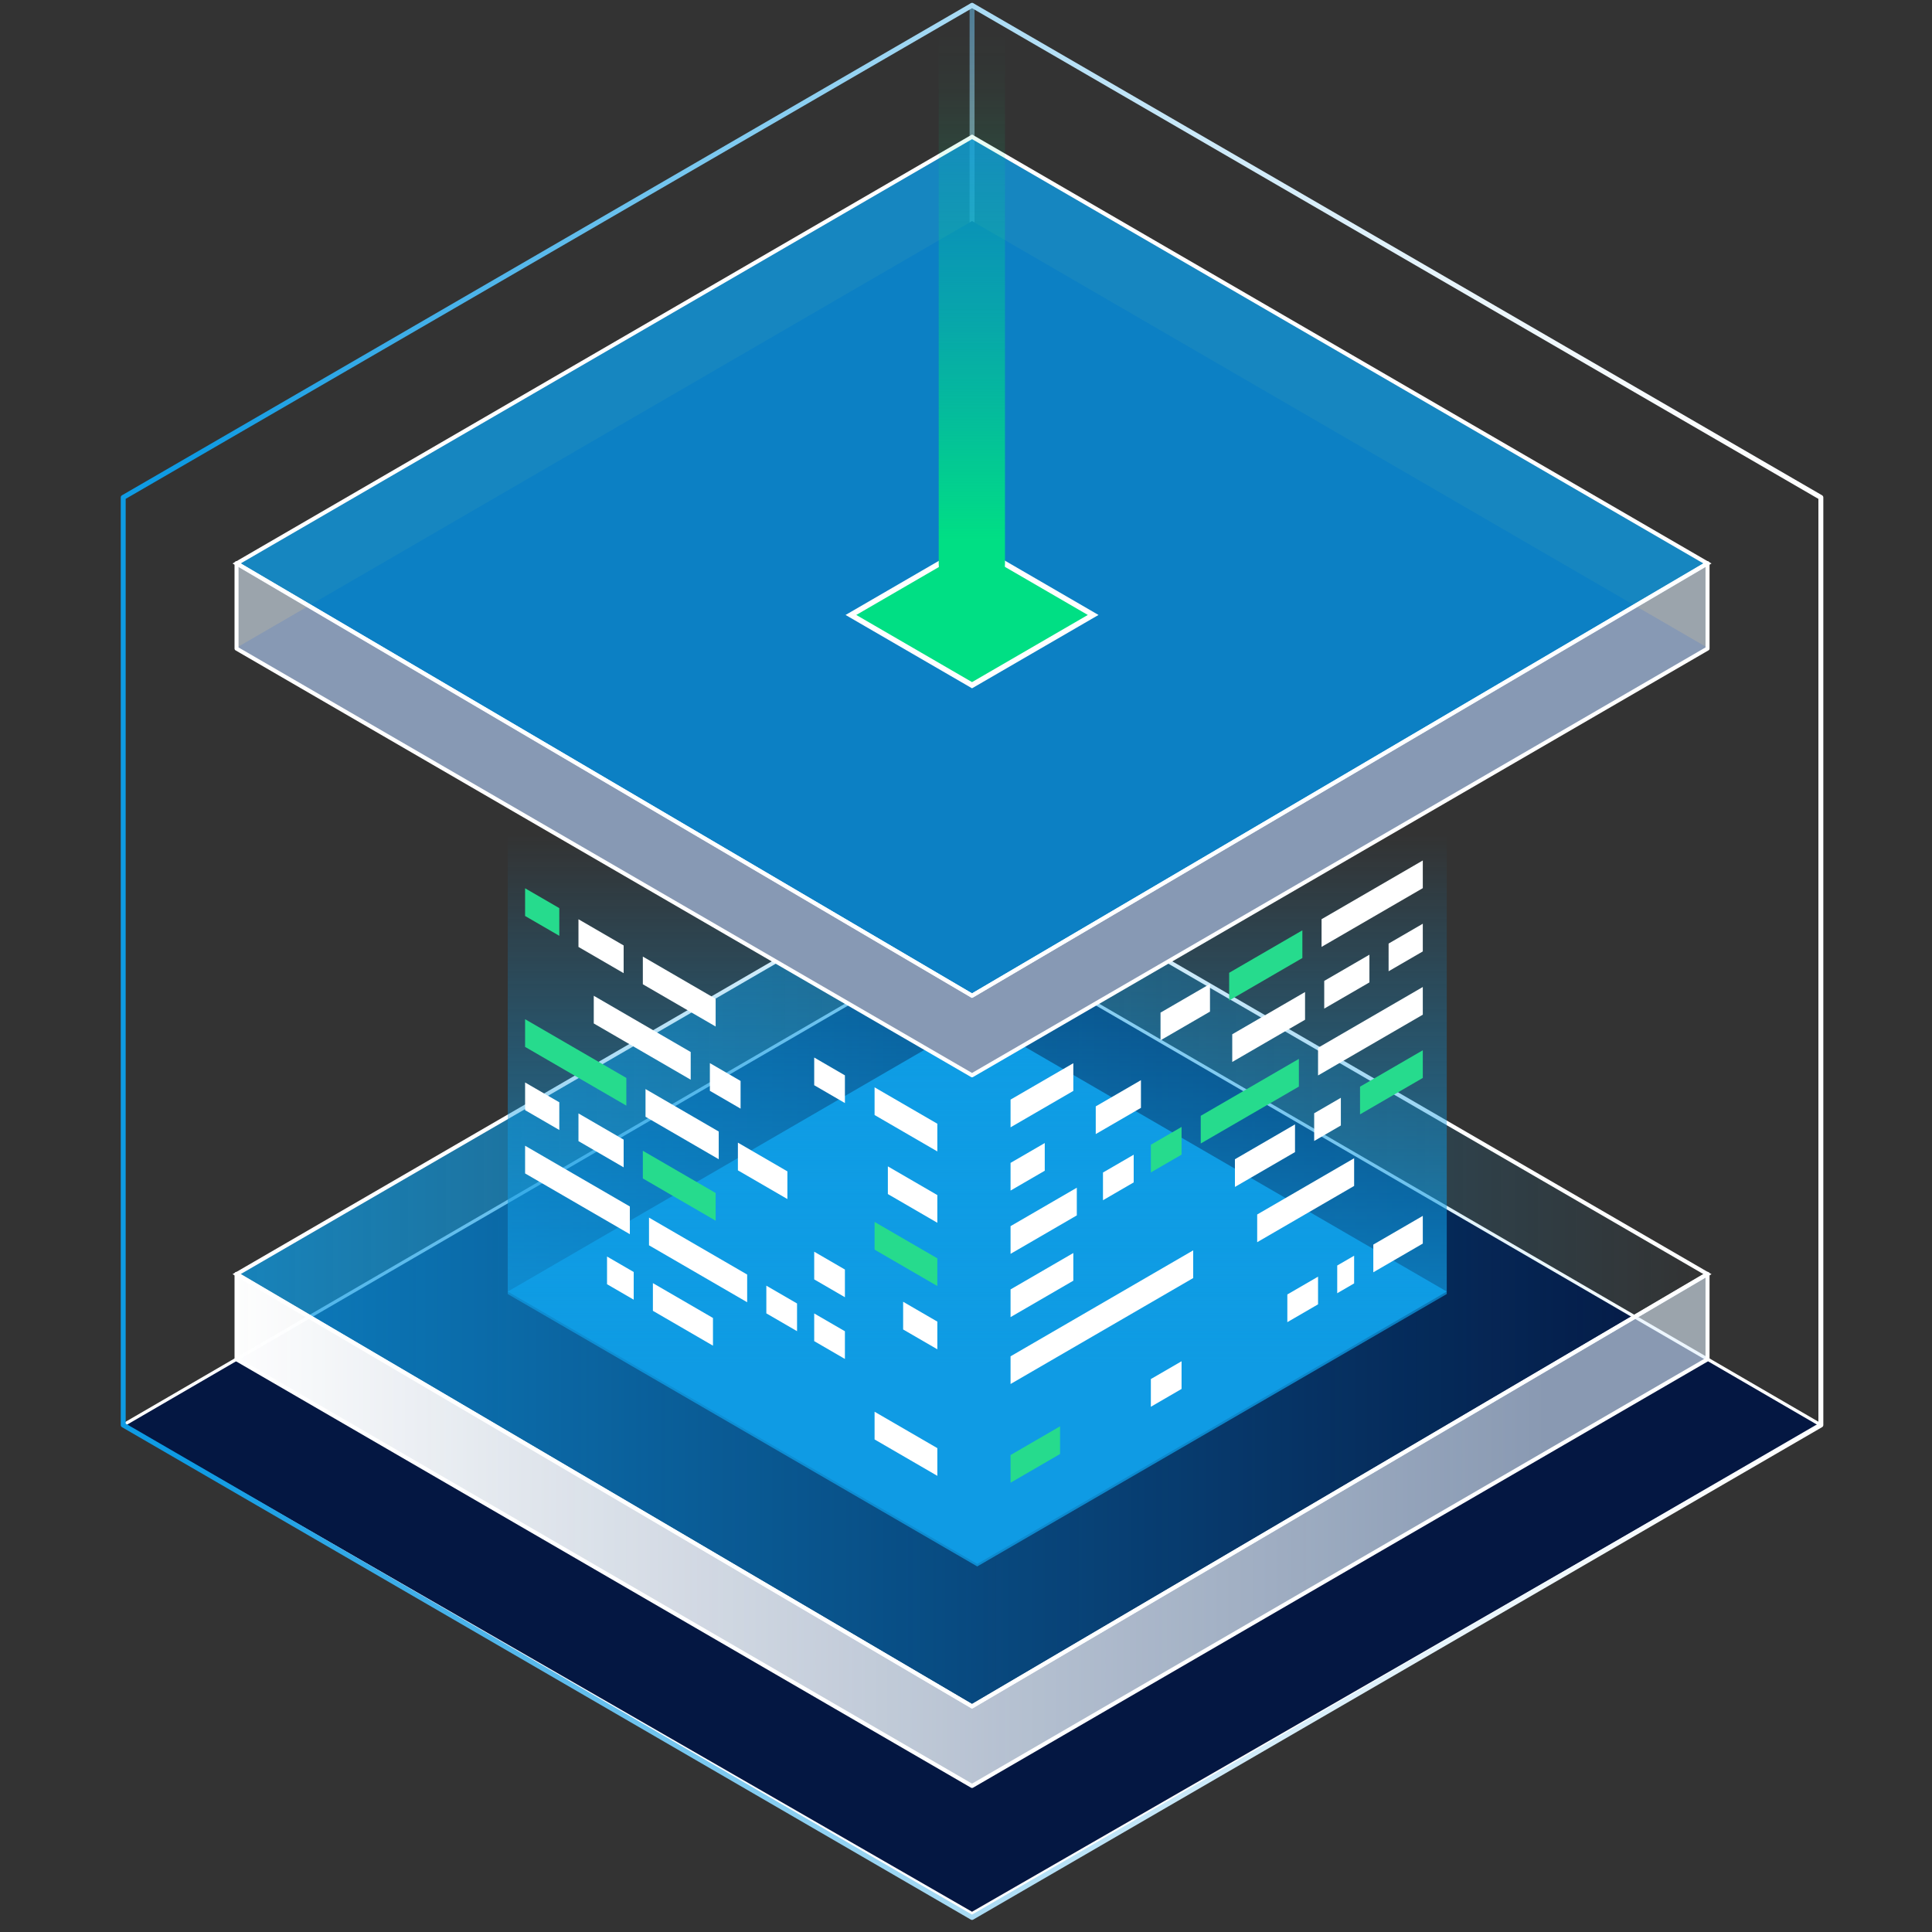 <svg width="160" height="160" viewBox="0 0 160 160" fill="none" xmlns="http://www.w3.org/2000/svg">
<rect x="0" y="0" width="160" height="160" fill="#333333" stroke="none"/>
<path d="M10.204 118.015L80.502 77.159L150.796 118.014L80.499 158.477L10.204 118.015Z" fill="#041742"/>
<path d="M80.499 158.61C80.476 158.61 80.454 158.604 80.433 158.593L10.138 118.131C10.097 118.107 10.071 118.062 10.071 118.015C10.071 117.968 10.096 117.923 10.137 117.899L80.436 77.043C80.477 77.019 80.527 77.019 80.568 77.043L150.863 117.898C150.903 117.922 150.929 117.966 150.929 118.014C150.929 118.061 150.903 118.106 150.862 118.13L80.565 158.593C80.545 158.604 80.522 158.61 80.499 158.61L80.499 158.61ZM10.47 118.014L80.499 158.323L150.53 118.013L80.502 77.312L10.47 118.014Z" fill="white"/>
<g opacity="0.53">
<path d="M80.502 34.509C80.39 34.509 80.298 34.417 80.298 34.304V0.443C80.298 0.33 80.39 0.238 80.502 0.238C80.615 0.238 80.706 0.33 80.706 0.443V34.304C80.706 34.417 80.615 34.509 80.502 34.509V34.509Z" fill="url(#paint0_linear_527_717)"/>
</g>
<path d="M19.589 105.521L80.502 70.186L141.41 105.521L80.499 141.314L19.589 105.521Z" fill="url(#paint1_linear_527_717)"/>
<path d="M80.499 141.507L80.416 141.458L19.258 105.52L19.506 105.377L80.502 69.993L80.585 70.042L141.741 105.52L141.494 105.665L80.499 141.507L80.499 141.507ZM19.92 105.522L80.499 141.12L141.08 105.522L80.502 70.379L19.92 105.522Z" fill="white"/>
<path d="M19.59 105.497V112.57L80.499 147.905L141.41 112.569V105.497L80.499 141.314L19.59 105.497Z" fill="url(#paint2_linear_527_717)"/>
<path d="M80.499 148.072C80.471 148.072 80.442 148.065 80.416 148.05L19.506 112.715C19.455 112.685 19.423 112.63 19.423 112.57V105.497C19.423 105.437 19.455 105.382 19.507 105.352C19.559 105.323 19.622 105.324 19.673 105.353L80.499 141.12L141.326 105.353C141.377 105.323 141.44 105.322 141.493 105.352C141.545 105.382 141.577 105.437 141.577 105.497V112.569C141.577 112.628 141.545 112.684 141.493 112.713L80.583 148.05C80.557 148.065 80.528 148.072 80.499 148.072V148.072ZM19.756 112.474L80.499 147.712L141.244 112.473V105.789L80.583 141.458C80.532 141.488 80.467 141.488 80.416 141.458L19.756 105.789V112.474V112.474Z" fill="white"/>
<path d="M80.931 129.518L119.814 106.961L80.932 84.406L42.05 106.962L80.931 129.518Z" fill="#0E9DE5"/>
<path d="M119.814 107.167V66.076H42.05V107.167L80.931 129.725L119.814 107.167Z" fill="url(#paint3_linear_527_717)"/>
<path d="M69.972 107.43L67.429 105.954V103.661L69.972 105.137V107.43Z" fill="white"/>
<path d="M57.201 89.416L49.173 84.758V82.465L57.201 87.123V89.416Z" fill="white"/>
<path d="M61.332 91.813L58.789 90.337V88.043L61.332 89.519V91.813Z" fill="white"/>
<path d="M51.871 91.563L43.486 86.699V84.406L51.871 89.27V91.563Z" fill="#26DB8D"/>
<path d="M59.522 96.002L53.459 92.484V90.191L59.522 93.708V96.002Z" fill="white"/>
<path d="M65.208 99.3L61.11 96.923V94.629L65.208 97.007V99.3Z" fill="white"/>
<path d="M46.319 93.581L43.486 91.939V89.645L46.319 91.287V93.581Z" fill="white"/>
<path d="M51.648 96.674L47.906 94.502V92.209L51.648 94.38V96.674Z" fill="white"/>
<path d="M59.267 101.093L53.237 97.594V95.301L59.267 98.8V101.093Z" fill="#26DB8D"/>
<path d="M69.972 91.35L67.429 89.873V87.58L69.972 89.056V91.35Z" fill="white"/>
<path d="M46.319 77.5L43.486 75.858V73.564L46.319 75.207V77.5Z" fill="#26DB8D"/>
<path d="M51.648 80.593L47.906 78.421V76.128L51.648 78.299V80.593Z" fill="white"/>
<path d="M59.267 85.012L53.237 81.513V79.22L59.267 82.719V85.012Z" fill="white"/>
<path d="M52.161 102.21L43.486 97.178V94.885L52.161 99.916V102.21Z" fill="white"/>
<path d="M61.877 107.846L53.748 103.131V100.838L61.877 105.553V107.846Z" fill="white"/>
<path d="M66.008 110.243L63.465 108.767V106.474L66.008 107.949V110.243Z" fill="white"/>
<path d="M69.972 112.543L67.429 111.067V108.774L69.972 110.249V112.543Z" fill="white"/>
<path d="M73.529 98.887L77.626 101.265V98.971L73.529 96.594V98.887Z" fill="white"/>
<path d="M72.429 103.489L77.626 106.504V104.21L72.429 101.195V103.489Z" fill="#26DB8D"/>
<path d="M72.429 92.341L77.626 95.357V93.062L72.429 90.048V92.341Z" fill="white"/>
<path d="M74.794 110.101L77.626 111.743V109.45L74.794 107.807V110.101Z" fill="white"/>
<path d="M72.429 119.208L77.626 122.223V119.928L72.429 116.914V119.208Z" fill="white"/>
<path d="M52.481 107.635L50.272 106.353V104.06L52.481 105.342V107.635Z" fill="white"/>
<path d="M59.045 111.443L54.07 108.556V106.263L59.045 109.149V111.443Z" fill="white"/>
<path d="M83.69 114.617L98.815 105.843V103.549L83.69 112.324V114.617Z" fill="white"/>
<path d="M104.115 102.873L112.143 98.215V95.921L104.115 100.579V102.873Z" fill="white"/>
<path d="M109.446 78.417L117.83 73.553V71.26L109.446 76.124V78.417Z" fill="white"/>
<path d="M101.794 82.857L107.857 79.339V77.045L101.794 80.562V82.857Z" fill="#26DB8D"/>
<path d="M96.109 86.154L100.206 83.777V81.484L96.109 83.861V86.154Z" fill="white"/>
<path d="M114.998 80.436L117.83 78.793V76.499L114.998 78.142V80.436Z" fill="white"/>
<path d="M109.667 83.528L113.41 81.358V79.063L109.667 81.234V83.528Z" fill="white"/>
<path d="M90.745 93.919L94.488 91.748V89.455L90.745 91.626V93.919Z" fill="white"/>
<path d="M102.049 87.947L108.079 84.45V82.155L102.049 85.654V87.947Z" fill="white"/>
<path d="M109.155 89.065L117.83 84.032V81.739L109.155 86.771V89.065Z" fill="white"/>
<path d="M99.44 94.7L107.568 89.986V87.692L99.44 92.407V94.7Z" fill="#26DB8D"/>
<path d="M95.309 97.097L97.852 95.622V93.328L95.309 94.803V97.097Z" fill="#26DB8D"/>
<path d="M95.309 116.502L97.852 115.026V112.733L95.309 114.208V116.502Z" fill="white"/>
<path d="M91.344 99.398L93.888 97.921V95.628L91.344 97.103V99.398Z" fill="white"/>
<path d="M112.632 92.286L117.83 89.271V86.978L112.632 89.993V92.286Z" fill="#26DB8D"/>
<path d="M113.732 105.365L117.83 102.988V100.694L113.732 103.071V105.365Z" fill="white"/>
<path d="M110.743 107.099L112.143 106.286V103.993L110.743 104.805V107.099Z" fill="white"/>
<path d="M106.612 109.495L109.155 108.02V105.727L106.612 107.201V109.495Z" fill="white"/>
<path d="M87.788 120.416L83.69 122.793V120.5L87.788 118.122V120.416Z" fill="#26DB8D"/>
<path d="M88.888 90.344L83.69 93.359V91.065L88.888 88.05V90.344Z" fill="white"/>
<path d="M86.522 96.955L83.69 98.598V96.305L86.522 94.662V96.955Z" fill="white"/>
<path d="M89.177 100.654L83.69 103.838V101.544L89.177 98.361V100.654Z" fill="white"/>
<path d="M88.888 106.062L83.69 109.077V106.784L88.888 103.769V106.062Z" fill="white"/>
<path d="M108.835 94.49L111.044 93.208V90.914L108.835 92.196V94.49Z" fill="white"/>
<path d="M102.271 98.297L107.247 95.411V93.117L102.271 96.004V98.297Z" fill="white"/>
<path d="M19.589 53.639L80.502 18.303L141.41 53.639L80.499 89.038L19.589 53.639Z" fill="#011645"/>
<path d="M19.589 46.666L80.502 11.331L141.41 46.666L80.499 82.459L19.589 46.666Z" fill="url(#paint4_linear_527_717)"/>
<path d="M80.499 82.652L80.416 82.603L19.258 46.665L19.506 46.521L80.502 11.138L80.585 11.186L141.741 46.665L141.494 46.81L80.499 82.652V82.652ZM19.92 46.667L80.499 82.265L141.08 46.667L80.502 11.524L19.92 46.667Z" fill="white"/>
<path d="M19.59 46.642V53.715L80.499 89.05L141.41 53.714V46.642L80.499 82.459L19.59 46.642Z" fill="url(#paint5_linear_527_717)"/>
<path d="M80.499 89.217C80.471 89.217 80.442 89.209 80.416 89.194L19.506 53.859C19.455 53.83 19.423 53.774 19.423 53.715V46.642C19.423 46.583 19.455 46.528 19.507 46.497C19.559 46.468 19.622 46.469 19.673 46.499L80.499 82.265L141.326 46.499C141.377 46.468 141.44 46.468 141.493 46.497C141.545 46.528 141.577 46.583 141.577 46.642V53.714C141.577 53.773 141.545 53.828 141.493 53.858L80.583 89.194C80.557 89.209 80.528 89.217 80.499 89.217V89.217ZM19.756 53.619L80.499 88.857L141.244 53.617V46.934L80.583 82.603C80.532 82.633 80.467 82.633 80.416 82.603L19.756 46.934V53.619V53.619Z" fill="white"/>
<path d="M80.5 56.746L90.531 50.927L80.5 45.108L70.469 50.927L80.5 56.746Z" fill="#00DF84"/>
<path d="M80.5 57.003L70.026 50.928L80.5 44.851L90.974 50.928L80.5 57.003V57.003ZM70.912 50.928L80.5 56.489L90.087 50.928L80.5 45.365L70.912 50.928V50.928Z" fill="white"/>
<path d="M80.483 49.457C78.968 49.457 77.74 48.222 77.74 46.7V2.703C77.77 1.181 79.022 -0.03 80.538 0.001C82.011 0.03 83.199 1.223 83.228 2.703V46.7C83.227 48.223 81.999 49.457 80.483 49.457V49.457Z" fill="url(#paint6_linear_527_717)"/>
<path d="M80.499 159C80.464 159 80.429 158.991 80.397 158.972L10.102 118.192C10.039 118.156 10 118.088 10 118.015V41.196C10 41.122 10.039 41.054 10.102 41.018L80.4 0.266C80.463 0.228 80.541 0.228 80.604 0.266L150.898 41.018C150.961 41.054 151 41.122 151 41.196V118.014C151 118.087 150.961 118.155 150.898 118.191L80.601 158.972C80.57 158.991 80.534 159 80.499 159V159ZM10.408 117.896L80.499 158.558L150.592 117.895V41.314L80.502 0.679L10.408 41.314V117.896Z" fill="url(#paint7_linear_527_717)"/>
<defs>
<linearGradient id="paint0_linear_527_717" x1="80.502" y1="34.509" x2="80.502" y2="0.238" gradientUnits="userSpaceOnUse">
<stop stop-color="white"/>
<stop offset="0.13" stop-color="#F9FCFE"/>
<stop offset="0.3" stop-color="#E8F5FC"/>
<stop offset="0.493" stop-color="#CDEAF9"/>
<stop offset="0.702" stop-color="#A7DAF4"/>
<stop offset="0.922" stop-color="#77C6EF"/>
<stop offset="1" stop-color="#65BFED"/>
</linearGradient>
<linearGradient id="paint1_linear_527_717" x1="141.41" y1="105.75" x2="14.166" y2="105.75" gradientUnits="userSpaceOnUse">
<stop stop-color="#0F9BE3" stop-opacity="0"/>
<stop offset="1" stop-color="#0F9BE3" stop-opacity="0.8"/>
</linearGradient>
<linearGradient id="paint2_linear_527_717" x1="17.859" y1="126.701" x2="128.143" y2="126.701" gradientUnits="userSpaceOnUse">
<stop stop-color="white"/>
<stop offset="1" stop-color="#E1F0FD" stop-opacity="0.6"/>
</linearGradient>
<linearGradient id="paint3_linear_527_717" x1="80.932" y1="69.108" x2="80.932" y2="112.89" gradientUnits="userSpaceOnUse">
<stop stop-color="#0F9BE3" stop-opacity="0"/>
<stop offset="1" stop-color="#0F9BE3" stop-opacity="0.8"/>
</linearGradient>
<linearGradient id="paint4_linear_527_717" x1="10" y1="46.895" x2="14.166" y2="46.895" gradientUnits="userSpaceOnUse">
<stop stop-color="#0F9BE3" stop-opacity="0"/>
<stop offset="1" stop-color="#0F9BE3" stop-opacity="0.8"/>
</linearGradient>
<linearGradient id="paint5_linear_527_717" x1="10" y1="67.846" x2="10.594" y2="67.846" gradientUnits="userSpaceOnUse">
<stop stop-color="white"/>
<stop offset="1" stop-color="#E1F0FD" stop-opacity="0.6"/>
</linearGradient>
<linearGradient id="paint6_linear_527_717" x1="80.484" y1="46.7" x2="80.484" y2="2.704" gradientUnits="userSpaceOnUse">
<stop offset="0.044" stop-color="#00DF84"/>
<stop offset="0.112" stop-color="#00DF84" stop-opacity="0.888"/>
<stop offset="0.289" stop-color="#00DF84" stop-opacity="0.621"/>
<stop offset="0.46" stop-color="#00DF84" stop-opacity="0.399"/>
<stop offset="0.621" stop-color="#00DF84" stop-opacity="0.226"/>
<stop offset="0.769" stop-color="#00DF84" stop-opacity="0.102"/>
<stop offset="0.9" stop-color="#00DF84" stop-opacity="0.026"/>
<stop offset="1" stop-color="#00DF84" stop-opacity="0"/>
</linearGradient>
<linearGradient id="paint7_linear_527_717" x1="10" y1="79.619" x2="151" y2="79.619" gradientUnits="userSpaceOnUse">
<stop offset="0.044" stop-color="#0F9BE3"/>
<stop offset="0.161" stop-color="#3CADE8"/>
<stop offset="0.328" stop-color="#76C6EF"/>
<stop offset="0.49" stop-color="#A7DAF4"/>
<stop offset="0.642" stop-color="#CDEAF9"/>
<stop offset="0.782" stop-color="#E8F5FC"/>
<stop offset="0.906" stop-color="#F9FCFE"/>
<stop offset="1" stop-color="white"/>
</linearGradient>
</defs>
</svg>
